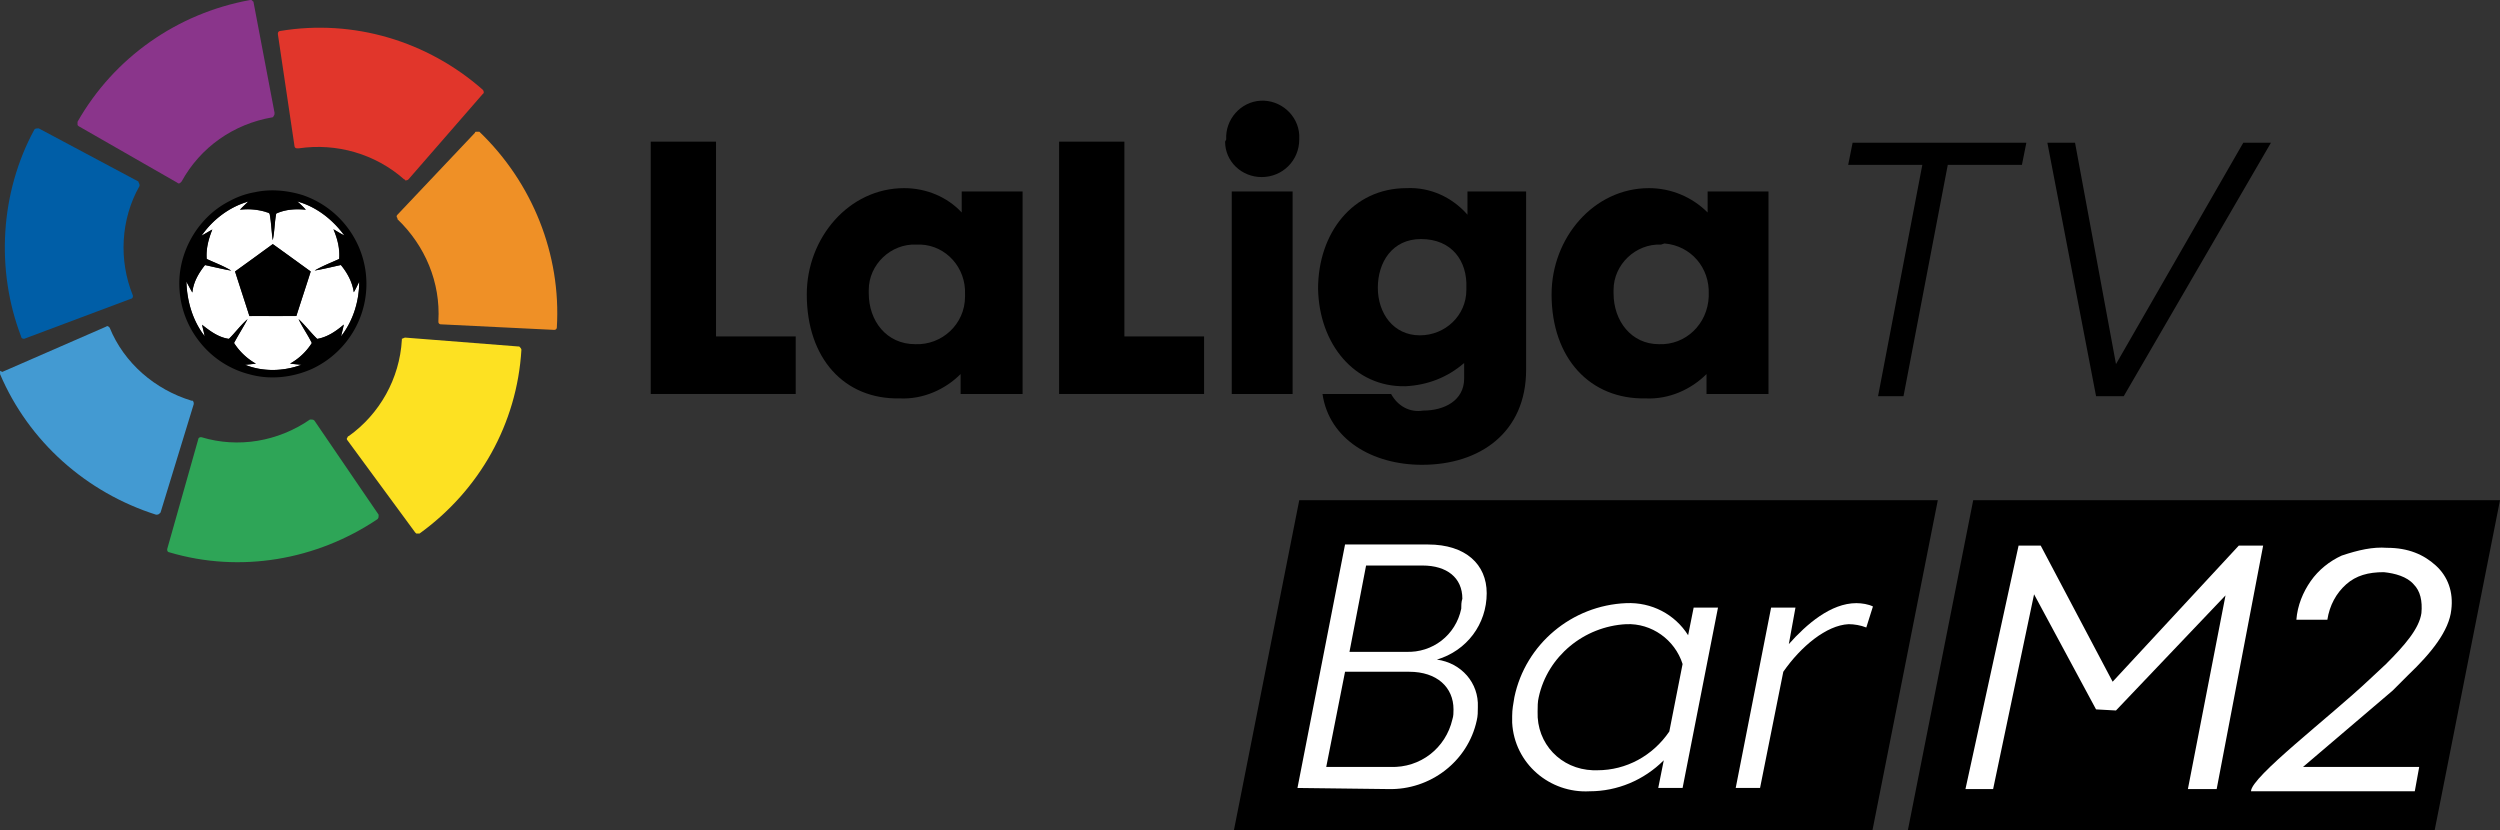 <svg width="800.36" height="265.72" enable-background="new 0 0 225.8 75" version="1.1" viewBox="0 0 800.36 265.72" xml:space="preserve" xmlns="http://www.w3.org/2000/svg">
<rect x="0" y="0" width="800.36" height="265.72" fill="#333333" stroke="none"/>
<g transform="matrix(3.543 0 0 3.543 0 8.3008e-6)">
	<path d="m173.7 14.9h-6.7l0.4-2h15.7l-0.4 2h-6.7l-4 20.9h-2.3z"/>
	<path d="m191.2 32.9 11.5-20h2.5l-13.3 22.9h-2.5l-4.4-22.9h2.5z"/>
	<polygon points="71.9 35.6 58.8 35.6 58.8 12.8 64.7 12.8 64.7 30.4 71.9 30.4"/>
	<path d="m82.8 22.1c-2.3-0.1-4.3 1.8-4.3 4.1v0.3c0 2.5 1.6 4.6 4.2 4.6 2.4 0.1 4.5-1.8 4.5-4.3v-0.2c0.1-2.4-1.7-4.4-4-4.5h-0.4m-9.9 4.5c0-5.1 3.8-9.6 8.8-9.6 2 0 3.9 0.8 5.2 2.2v-1.9h5.5v18.3h-5.6v-1.8c-1.4 1.4-3.4 2.3-5.5 2.2-5 0.1-8.4-3.6-8.4-9.4"/>
	<polygon points="108.8 35.6 95.7 35.6 95.7 12.8 101.6 12.8 101.6 30.4 108.8 30.4"/>
	<path d="m116.8 35.6h-5.5v-18.3h5.5zm-6-23c-0.1-1.8 1.3-3.4 3.1-3.5s3.4 1.3 3.5 3.1v0.4c0 1.9-1.5 3.4-3.4 3.4-1.8 0-3.3-1.4-3.3-3.2l0.1-0.2"/>
	<path d="m128.4 21.6c-2.6 0-3.9 2.1-3.9 4.4s1.4 4.3 3.8 4.3c2.3 0 4.2-1.8 4.2-4.1v-0.2c0.1-2.4-1.3-4.4-4.1-4.4m-9.3 4.5c0-5 3.1-9.1 8-9.1 2.1-0.1 4.1 0.8 5.5 2.4v-2.1h5.3v16.1c0 5.7-4.2 8.6-9.4 8.6-4.5 0-8.4-2.3-9-6.4h6.2c0.6 1.1 1.7 1.7 2.9 1.5 1.9 0 3.7-0.9 3.7-2.9v-1.4c-1.5 1.3-3.3 2-5.3 2.1-4.6 0.1-7.8-3.8-7.9-8.8"/>
	<path d="m150.1 22.1c-2.3-0.1-4.3 1.8-4.3 4.1v0.3c0 2.5 1.6 4.6 4.1 4.6 2.4 0.1 4.4-1.8 4.5-4.3v-0.2c0.1-2.4-1.6-4.4-4-4.6l-0.3 0.1m-9.9 4.5c0-5.1 3.8-9.6 8.8-9.6 2 0 3.9 0.8 5.3 2.2v-1.9h5.5v18.3h-5.6v-1.8c-1.4 1.4-3.4 2.3-5.5 2.2-5 0.1-8.5-3.6-8.5-9.4"/>
</g>


<g transform="matrix(.504 0 0 .504 -100.25 -0)"><g transform="matrix(7.031 0 0 7.031 198.95 0)"><path d="m7 11v0.3l0.1 0.1 8.9 5.1c0.1 0.1 0.2 0.1 0.3 0l0.1-0.1c1.7-3.1 4.7-5.2 8.2-5.8 0 0 0.1 0 0.1-0.1 0.1-0.1 0.1-0.2 0.1-0.3l-1.9-10s0-0.1-0.1-0.1c0-0.1-0.1-0.1-0.2-0.1-6.6 1.2-12.3 5.2-15.6 11" fill="#8a358b"/><path d="m1.9 30.4c0 0.1 0.1 0.2 0.2 0.2h0.1l9.6-3.6c0.1 0 0.2-0.1 0.2-0.2v-0.1c-1.3-3.2-1.1-6.9 0.6-9.9v-0.1c0-0.1-0.1-0.2-0.1-0.3l-9-4.8h-0.1c-0.1 0-0.2 0-0.3 0.1-3.1 5.7-3.5 12.7-1.2 18.7" fill="#005ea7"/><path d="m14.1 46.5c0.1 0 0.2 0 0.3-0.1l0.1-0.1 3-9.8c0-0.1 0-0.2-0.1-0.3h-0.1c-3.3-1-6.1-3.4-7.4-6.6-0.1-0.1-0.2-0.2-0.3-0.1l-9.4 4.1-0.2-0.1v0.3c2.6 6.1 7.8 10.7 14.1 12.7" fill="#439ad2"/><path d="m34.1 46.9c0.1-0.1 0.1-0.2 0.1-0.3v-0.1l-5.8-8.5c-0.1-0.1-0.2-0.1-0.3-0.1h-0.1c-2.9 2-6.5 2.6-9.8 1.6h-0.1c-0.1 0-0.2 0.1-0.2 0.2l-2.8 9.9v0.1c0 0.1 0.1 0.2 0.2 0.2 6.4 1.9 13.3 0.7 18.8-3" fill="#2ea557"/><path d="m47.1 31.6c0-0.1-0.1-0.2-0.2-0.3h-0.1l-10.2-0.8c-0.1 0-0.2 0.1-0.3 0.1v0.1c-0.2 3.5-2 6.7-4.8 8.7 0 0-0.1 0-0.1 0.1-0.1 0.1-0.1 0.2 0 0.3l6.1 8.3 0.1 0.1h0.3c5.4-3.9 8.8-9.9 9.2-16.6" fill="#fde122"/><path d="m43.3 11.9h-0.3s-0.1 0-0.1 0.1l-7 7.4c-0.1 0.1-0.1 0.2 0 0.3v0.1c2.5 2.4 3.9 5.7 3.7 9.2v0.1c0 0.1 0.1 0.2 0.2 0.2l10.2 0.5h0.1c0.1 0 0.2-0.1 0.2-0.2 0.4-6.6-2.2-13.1-7-17.7" fill="#ef9026"/><path d="m25.3 2.8c-0.1 0-0.2 0.1-0.2 0.2v0.1l1.5 10.1c0 0.1 0.1 0.2 0.2 0.2h0.2c3.4-0.5 6.9 0.5 9.5 2.8 0 0 0.1 0 0.1 0.1 0.1 0 0.2 0 0.3-0.1l6.7-7.7 0.1-0.1c0-0.1 0-0.2-0.1-0.3-5-4.4-11.7-6.4-18.3-5.3" fill="#e1362b"/></g><g transform="matrix(.911 0 0 .911 .875 .318)"><path class="cls-1" d="m357.91 163.95c7.83-11.18 19.37-20 32.57-23.74-2 1.91-4 3.69-5.86 5.72a44.54 44.54 0 0 1 17.79 1.44c1 0.53 2.75 0.43 3 1.75 1.09 6 1.2 12.07 2.1 18.06 1.31-6.11 1.24-12.42 2.4-18.56 6.39-3 13.74-3.42 20.68-2.68a66.08 66.08 0 0 0-6-5.8c13.35 3.67 24.76 12.66 32.86 23.73-2.64-1.26-5.1-2.87-7.63-4.33 2.79 6.53 4.58 13.58 4 20.72-5.73 2.62-11.66 4.87-17.09 8.06 6.14-1 12.2-2.55 18.29-3.86 4.51 5.45 8 11.91 9 19 1.42-2.37 2.53-4.9 3.79-7.35 0 13.61-4.25 27.31-12.66 38.09 0.63-2.74 1.37-5.45 1.91-8.21-5.36 4.6-11.45 8.78-18.55 10-4.57-4.38-8.34-9.53-13-13.82 2.71 5.76 6.48 10.95 9.26 16.69a42.48 42.48 0 0 1-15.18 14.36c2.62 0.34 5.25 0.54 7.9 0.82-12.49 4.62-26.86 5-39.27 0 2.51-0.28 5-0.47 7.55-0.77a43.27 43.27 0 0 1-15.26-14.44c3-5.61 6.44-11 9.44-16.6-4.77 4.12-8.49 9.31-13 13.73-7.22-1-13.19-5.44-18.72-9.83 0.58 2.67 1.32 5.31 1.81 8-8.39-10.84-12.36-24.5-12.74-38.09 1.39 2.54 2.7 5.12 4.17 7.61 0.63-7.21 4.4-13.6 8.81-19.15 6.09 1.32 12.15 2.8 18.29 3.89-5.4-3.32-11.4-5.45-17.11-8.14-0.57-7.09 1.29-14 3.93-20.53-2.52 1.38-5 2.91-7.47 4.29m23.34 25c3.25 10.38 6.81 20.67 10 31.06 10.91-0.05 21.83 0.06 32.75-0.06 3.2-10.37 6.79-20.62 10-31-8.86-6.3-17.56-12.84-26.45-19.11-8.77 6.38-17.51 12.81-26.34 19.1z" fill="#fff"/><path d="m395 133.69c11.08-2.42 22.67-1.3 33.45 2a65.79 65.79 0 0 1 36.23 30.31 65 65 0 0 1 0 63.19 65.76 65.76 0 0 1-30.16 27.87c-13.45 5.87-28.88 7.56-43.1 3.61a64.45 64.45 0 0 1-34.48-22.2 65.15 65.15 0 0 1-14.43-37.42c-1.58-24.89 12.61-49.88 34.85-61.16a57 57 0 0 1 17.64-6.2m-37 30.26c2.52-1.38 5-2.91 7.47-4.29-2.64 6.5-4.5 13.44-3.93 20.53 5.71 2.69 11.71 4.82 17.11 8.14-6.14-1.09-12.2-2.57-18.29-3.89-4.41 5.55-8.18 11.94-8.81 19.15-1.47-2.49-2.78-5.07-4.17-7.61 0.38 13.59 4.35 27.25 12.74 38.09-0.49-2.69-1.23-5.33-1.81-8 5.53 4.39 11.5 8.86 18.72 9.83 4.49-4.42 8.21-9.61 13-13.73-3 5.61-6.42 11-9.44 16.6a43.27 43.27 0 0 0 15.26 14.44c-2.52 0.3-5 0.49-7.55 0.77 12.41 5 26.78 4.65 39.27 0-2.65-0.28-5.28-0.48-7.9-0.82a42.48 42.48 0 0 0 15.18-14.36c-2.78-5.74-6.55-10.93-9.26-16.69 4.65 4.29 8.42 9.44 13 13.82 7.1-1.21 13.19-5.39 18.55-10-0.54 2.76-1.28 5.47-1.91 8.21 8.41-10.78 12.63-24.48 12.66-38.09-1.26 2.45-2.37 5-3.79 7.35-1-7.07-4.5-13.53-9-19-6.09 1.31-12.15 2.84-18.29 3.86 5.43-3.19 11.36-5.44 17.09-8.06 0.61-7.14-1.18-14.19-4-20.72 2.53 1.46 5 3.07 7.63 4.33-8.1-11.07-19.51-20.06-32.86-23.73a66.08 66.08 0 0 1 6 5.8c-6.94-0.74-14.29-0.31-20.68 2.68-1.16 6.14-1.09 12.45-2.4 18.56-0.9-6-1-12.09-2.1-18.06-0.26-1.32-2-1.22-3-1.75a44.54 44.54 0 0 0-17.79-1.44c1.83-2 3.91-3.81 5.86-5.72-13.2 3.73-24.74 12.56-32.57 23.74z"/><path d="m381.25 188.92c8.83-6.29 17.57-12.72 26.34-19.1 8.89 6.27 17.59 12.81 26.45 19.11-3.2 10.37-6.79 20.62-10 31-10.92 0.12-21.84 0-32.75 0.06-3.24-10.39-6.8-20.68-10-31.06z"/></g></g>
<path d="m631.71 160.14h168.65l-20.904 105.58h-168.65z" stroke-width="3.543"/>
<path d="m653.32 174.67 23.029 43.579 40.39-43.579h7.795l-14.88 77.945h-9.212l12.046-62.002-35.075 36.847-6.377-0.354-19.841-36.847-13.109 62.356h-8.857l17.006-77.945zm110.9 0.709c6.732 0 11.692 2.126 15.589 5.669 3.897 3.543 5.669 8.503 4.96 14.172-0.709 6.732-6.377 13.818-13.818 20.904l-4.96 4.96-28.698 24.447h37.201l-1.417 7.795h-52.436c0-4.606 25.155-23.738 37.91-35.784l5.314-4.96c6.023-6.023 10.629-11.338 11.338-16.298 0.354-3.897-0.354-7.086-2.48-9.212-2.126-2.48-6.023-3.543-9.566-3.897-4.96 0-8.857 1.063-12.046 3.897-3.189 2.834-5.314 6.732-6.023 11.338h-9.92c0.354-4.606 2.126-8.857 4.606-12.4 2.48-3.543 6.023-6.377 9.92-8.149 5.314-1.772 9.92-2.834 14.526-2.48z" fill="#fff" stroke-width="3.543"/>
<path d="m415.95 160.14h204.43l-20.904 105.58h-204.43z" stroke-width="3.543"/>
<g transform="matrix(3.543 0 0 3.543 -179.85 8.3008e-6)" fill="#fff">
	<path d="m168 71.2 4.3-22h7.5c3.4 0 5.3 1.8 5.3 4.4 0 2.8-1.8 5.2-4.5 6 2.2 0.3 3.8 2.1 3.7 4.3 0 0.4 0 0.8-0.1 1.2-0.8 3.7-4.2 6.3-8 6.2zm14.1-7.1c0-2-1.5-3.4-4-3.4h-5.8l-1.7 8.6h5.8c2.7 0.1 5-1.7 5.6-4.3 0.1-0.3 0.1-0.6 0.1-0.9zm0.8-10c0-1.9-1.4-3-3.6-3h-5.1l-1.5 7.8h5.1c2.4 0.1 4.5-1.5 5-3.9 0-0.3 0-0.6 0.1-0.9z"/>
	<path d="m203.3 57.4 0.5-2.5h2.2l-3.2 16.3h-2.2l0.5-2.5c-1.8 1.8-4.2 2.8-6.7 2.8-3.6 0.2-6.8-2.5-7-6.2v-0.6c0-0.6 0.1-1.1 0.2-1.7 1-4.8 5.2-8.3 10.1-8.5 2.3-0.1 4.4 1 5.6 2.9zm-1.7 8.7 1.2-6.1c-0.7-2.2-2.8-3.7-5.1-3.6-3.8 0.2-7.1 2.9-7.9 6.6-0.1 0.4-0.1 0.9-0.1 1.3-0.1 2.9 2.1 5.2 5 5.3h0.4c2.6 0 5-1.3 6.5-3.5z"/>
	<path d="m211.9 60.7-2.1 10.5h-2.2l3.2-16.3h2.2l-0.6 3.3c1.6-1.8 3.8-3.7 6.1-3.7 0.5 0 1.1 0.1 1.5 0.3l-0.6 1.9c-0.5-0.2-1.1-0.3-1.6-0.3-2 0.1-4.3 2-5.9 4.3z"/>
</g>
</svg>
